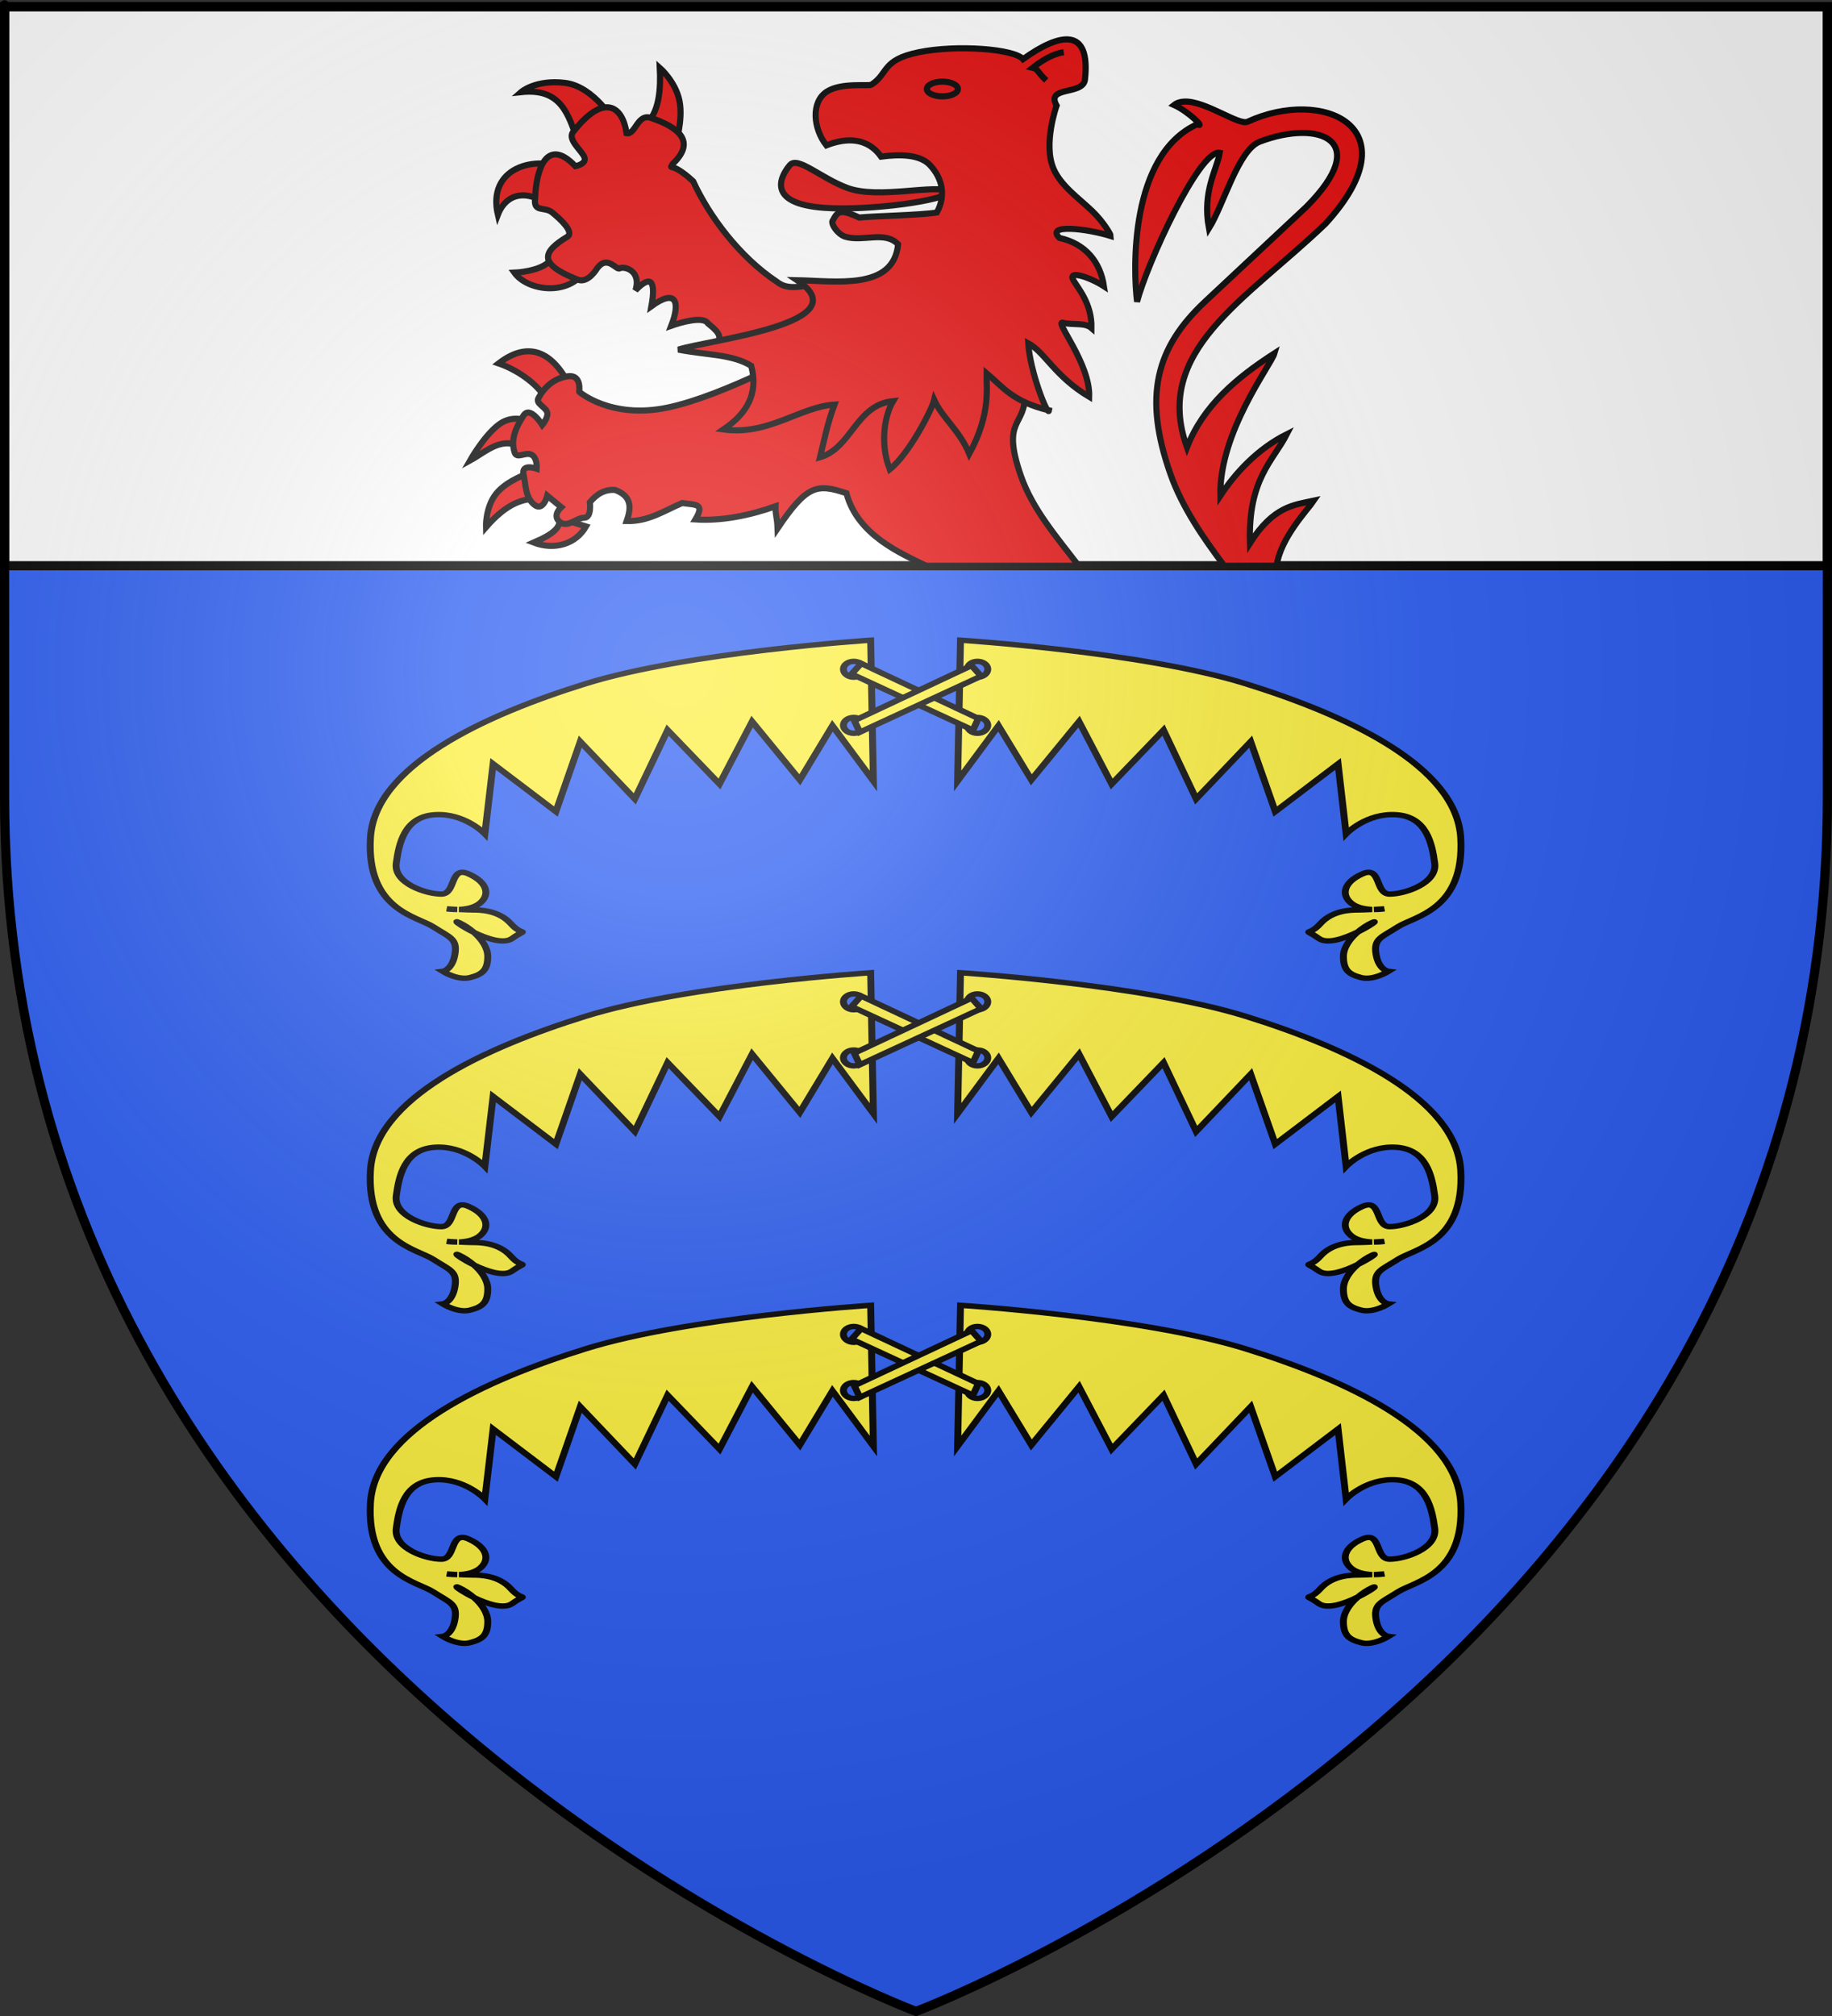 <?xml version="1.0" encoding="UTF-8" standalone="no"?>
<svg
   xmlns:dc="http://purl.org/dc/elements/1.1/"
   xmlns:cc="http://web.resource.org/cc/"
   xmlns:rdf="http://www.w3.org/1999/02/22-rdf-syntax-ns#"
   xmlns:svg="http://www.w3.org/2000/svg"
   xmlns="http://www.w3.org/2000/svg"
   xmlns:xlink="http://www.w3.org/1999/xlink"
   xmlns:sodipodi="http://sodipodi.sourceforge.net/DTD/sodipodi-0.dtd"
   xmlns:inkscape="http://www.inkscape.org/namespaces/inkscape"
   height="660"
   width="600"
   version="1.0"
   id="svg2"
   sodipodi:version="0.32"
   inkscape:version="0.45.1"
   sodipodi:docname="Blason ville fr Gex (Ain).svg"
   sodipodi:docbase="C:\Users\Jany\Documents\aaaOuiqui\Blasons\Blasons Ain"
   inkscape:export-filename="/Users/olivier/Desktop/Blason Rouge/Blason_Vide_3D.png"
   inkscape:export-xdpi="144"
   inkscape:export-ydpi="144"
   inkscape:output_extension="org.inkscape.output.svg.inkscape">
  <rect width="100%" height="100%" fill="#333333" stroke="none"/>
  <sodipodi:namedview
     inkscape:window-height="814"
     inkscape:window-width="1152"
     inkscape:pageshadow="2"
     inkscape:pageopacity="0.0"
     guidetolerance="10.0"
     gridtolerance="10.0"
     objecttolerance="10.0"
     borderopacity="1.0"
     bordercolor="#666666"
     pagecolor="#ffffff"
     id="base"
     showgrid="false"
     height="660px"
     inkscape:zoom="0.63"
     inkscape:cx="-48.550441"
     inkscape:cy="195.63908"
     inkscape:window-x="-8"
     inkscape:window-y="-8"
     inkscape:current-layer="layer3"
     showguides="true"
     inkscape:guide-bbox="true" />
  <desc
     id="desc4">Flag of Canton of Valais (Wallis)</desc>
  <defs
     id="defs6">
    <linearGradient
       id="linearGradient2893">
      <stop
         style="stop-color:white;stop-opacity:0.314;"
         offset="0"
         id="stop2895" />
      <stop
         id="stop2897"
         offset="0.19"
         style="stop-color:white;stop-opacity:0.251;" />
      <stop
         style="stop-color:#6b6b6b;stop-opacity:0.125;"
         offset="0.6"
         id="stop2901" />
      <stop
         style="stop-color:black;stop-opacity:0.125;"
         offset="1"
         id="stop2899" />
    </linearGradient>
    <radialGradient
       inkscape:collect="always"
       xlink:href="#linearGradient2893"
       id="radialGradient3163"
       gradientUnits="userSpaceOnUse"
       gradientTransform="matrix(1.353,0,0,1.349,-77.629,-85.747)"
       cx="221.445"
       cy="226.331"
       fx="221.445"
       fy="226.331"
       r="300" />
  </defs>
  <g
     inkscape:groupmode="layer"
     id="layer3"
     inkscape:label="Fond écu"
     style="display:inline">
    <path
       id="path2855"
       style="fill:#2b5df2;fill-opacity:1;fill-rule:evenodd;stroke:none;stroke-width:1px;stroke-linecap:butt;stroke-linejoin:miter;stroke-opacity:1"
       d="M 300,658.5 C 300,658.5 598.5,546.18 598.5,260.728 C 598.5,-24.723 598.5,2.176 598.5,2.176 L 1.5,2.176 L 1.5,260.728 C 1.5,546.18 300,658.5 300,658.5 z "
       sodipodi:nodetypes="cccccc" />
    <path
       style="fill:#ffffff;fill-opacity:1;fill-rule:evenodd;stroke:#000000;stroke-width:3;stroke-linecap:butt;stroke-linejoin:miter;stroke-miterlimit:4;stroke-opacity:1;display:inline"
       d="M 1.5,2.188 L 1.5,185.219 L 598.5,185.219 C 598.5,91.803 598.5,2.188 598.5,2.188 L 1.5,2.188 z "
       id="path27726" />
    <g
       id="g36473">
      <path
         d="M 191.844,88.318 C 186.345,97.145 172.79,95.295 168.46,89.266 C 168.46,89.266 177.153,88.943 180.22,85.271 C 184.383,80.289 185.171,79.845 185.782,80.931 L 191.844,88.318 z "
         style="fill:#e20909;fill-opacity:1;fill-rule:evenodd;stroke:#000000;stroke-width:2;stroke-linecap:butt;stroke-linejoin:miter;stroke-miterlimit:4;stroke-dasharray:none;stroke-opacity:1;display:inline"
         id="path1994"
         sodipodi:nodetypes="ccscc" />
      <path
         d="M 178.963,66.913 C 173.055,62.298 165.931,62.826 163.051,70.322 C 159.546,55.311 174.511,50.09 187.298,55.736 L 178.963,66.913 z "
         style="fill:#e20909;fill-opacity:1;fill-rule:evenodd;stroke:#000000;stroke-width:2;stroke-linecap:butt;stroke-linejoin:miter;stroke-miterlimit:4;stroke-dasharray:none;stroke-opacity:1;display:inline"
         id="path1996"
         sodipodi:nodetypes="cccc" />
      <path
         d="M 189.192,46.075 C 186.094,37.599 183.955,28.725 170.628,30.163 C 170.628,30.163 175.369,25.964 185.025,27.132 C 194.633,28.294 201.634,40.197 201.127,40.392 L 189.192,46.075 z "
         style="fill:#e20909;fill-opacity:1;fill-rule:evenodd;stroke:#000000;stroke-width:2;stroke-linecap:butt;stroke-linejoin:miter;stroke-miterlimit:4;stroke-dasharray:none;stroke-opacity:1;display:inline"
         id="path1998"
         sodipodi:nodetypes="ccscc" />
      <path
         d="M 211.166,40.96 C 216.037,37.104 216.427,28.781 216.092,22.207 C 216.092,22.207 221.254,26.706 222.532,33.004 C 223.811,39.303 221.206,47.401 221.206,47.401 L 211.166,40.96 z "
         style="fill:#e20909;fill-opacity:1;fill-rule:evenodd;stroke:#000000;stroke-width:2;stroke-linecap:butt;stroke-linejoin:miter;stroke-miterlimit:4;stroke-dasharray:none;stroke-opacity:1;display:inline"
         id="path2000"
         sodipodi:nodetypes="ccscc" />
      <path
         d="M 241.286,115.786 L 234.656,112.518 C 237.06,109.957 234.316,107.911 231.815,105.841 C 230.33,103.381 222.835,105.585 219.84,106.649 C 222.911,98.766 221.412,94.392 213.347,100.235 C 214.701,92.748 213.667,89.338 208.127,95.041 C 209.977,89.152 205.333,87.187 203.116,87.75 C 202.067,88.974 199.118,83.187 195.633,87.75 C 195.633,87.75 192.602,92.96 189.192,91.539 C 175.765,86.297 177.89,82.333 185.782,77.521 C 188.238,76.024 183.415,71.648 180.857,69.565 C 178.3,67.481 174.606,69.754 175.269,64.829 C 175.534,55.911 178.941,44.418 188.435,54.41 C 188.435,54.41 192.105,53.747 191.43,51.592 C 190.755,49.437 185.735,45.791 187.677,43.234 C 197.929,30.104 203.992,34.908 205.199,43.612 C 208.183,44.228 208.727,36.84 213.44,38.687 C 221.388,41.42 228.476,45.948 220.325,53.642 C 219.14,56.106 219.351,52.299 227.018,59.353 C 232.333,70.91 242.236,84.148 254.442,92.245 C 259.52,96.31 265.616,91.594 268.979,94.314 C 272.343,97.034 274.437,98.737 274.437,98.737 L 241.286,115.786 z "
         style="fill:#e20909;fill-opacity:1;fill-rule:evenodd;stroke:#000000;stroke-width:2;stroke-linecap:butt;stroke-linejoin:miter;stroke-miterlimit:4;stroke-dasharray:none;stroke-opacity:1;display:inline"
         id="path2002"
         sodipodi:nodetypes="cccccccccssccsccccccscc" />
      <path
         d="M 178.846,131.076 C 177.194,126.734 170.214,121.327 163.306,118.97 C 172.31,112.026 179.995,114.422 185.711,124.661 L 178.846,131.076 z "
         style="fill:#e20909;fill-opacity:1;fill-rule:evenodd;stroke:#000000;stroke-width:2;stroke-linecap:butt;stroke-linejoin:miter;stroke-miterlimit:4;stroke-dasharray:none;stroke-opacity:1;display:inline"
         id="path2014"
         sodipodi:nodetypes="cccc" />
      <path
         d="M 171.613,147.015 C 164.715,142.24 159.524,147.706 153.932,150.766 C 153.932,150.766 158.761,142.209 163.717,138.743 C 168.528,135.378 173.756,138.175 173.756,138.175 L 171.613,147.015 z "
         style="fill:#e20909;fill-opacity:1;fill-rule:evenodd;stroke:#000000;stroke-width:2;stroke-linecap:butt;stroke-linejoin:miter;stroke-miterlimit:4;stroke-dasharray:none;stroke-opacity:1;display:inline"
         id="path2016"
         sodipodi:nodetypes="ccscc" />
      <path
         d="M 176.301,163.223 C 171.439,163.27 166.263,164.446 159.156,172.6 C 159.156,172.6 158.922,166.07 162.505,161.616 C 166.088,157.162 173.489,154.785 173.489,154.785 L 176.301,163.223 z "
         style="fill:#e20909;fill-opacity:1;fill-rule:evenodd;stroke:#000000;stroke-width:2;stroke-linecap:butt;stroke-linejoin:miter;stroke-miterlimit:4;stroke-dasharray:none;stroke-opacity:1;display:inline"
         id="path2018" />
      <path
         d="M 183.432,169.669 C 183.333,172.49 182.125,174.46 174.801,177.627 C 181.604,180.227 188.614,178.128 191.925,172.349 L 183.432,169.669 z "
         style="fill:#e20909;fill-opacity:1;fill-rule:evenodd;stroke:#000000;stroke-width:2;stroke-linecap:butt;stroke-linejoin:miter;stroke-miterlimit:4;stroke-dasharray:none;stroke-opacity:1;display:inline"
         id="path2020"
         sodipodi:nodetypes="cccc" />
      <path
         d="M 310.997,62.745 C 309.975,65.618 284.715,69.076 270.08,68.049 C 250.221,66.656 256.002,57.158 258.714,54.031 C 261.299,51.051 268.791,58.314 277.608,61.559 C 287.837,65.323 306.819,60.071 310.997,62.745 z "
         style="fill:#e20909;fill-opacity:1;fill-rule:evenodd;stroke:#000000;stroke-width:2;stroke-linecap:butt;stroke-linejoin:miter;stroke-miterlimit:4;stroke-dasharray:none;stroke-opacity:1;display:inline"
         id="path2032"
         sodipodi:nodetypes="csssc" />
      <path
         id="path33564"
         d="M 387.906 33.25 C 386.625 33.299 385.463 33.634 384.531 34.375 C 389.303 36.525 394.956 42.186 392.125 40.656 C 369.859 50.756 371.11 88.611 372.406 98.781 C 375.365 86.998 392.796 48.756 399.469 50.031 C 398.671 55.283 393.659 62.506 395.938 74.781 C 400.766 67.054 405.529 49.052 412.594 46.375 C 432.004 39.021 449.669 45.807 427.844 67.719 L 394.625 98.781 C 378.604 113.769 374.312 129.701 383.375 155.312 C 387.219 166.177 394.097 176.075 400.938 185.219 L 418.125 185.219 C 419.333 176.122 428.345 166.793 430.281 163.906 C 423.832 165.307 417.077 165.671 409.375 177.812 C 408.695 156.829 416.943 150.94 421.438 142.156 C 411.844 146.957 404.612 154.792 399.688 162.281 C 399.225 141.503 416.298 119.486 417.406 115.656 C 405.002 123.647 394.068 132.81 388.75 146.469 C 377.393 114.791 408.001 98.26 434.125 73.25 C 463.214 41.438 433.009 28.589 408.625 39.844 C 405.737 41.177 394.825 32.987 387.906 33.25 z M 333.281 110.844 L 265.25 114.062 C 265.25 114.062 237.244 129.553 218.625 133.438 C 200.006 137.322 189.688 128.25 189.688 128.25 C 189.687 128.25 190.626 122.518 185.938 123.188 C 181.249 123.857 178.054 127.058 176.312 130.406 C 175.442 132.081 178.372 133.092 179.125 134.75 C 179.878 136.408 177.594 139.125 177.594 139.125 C 177.594 139.125 173.612 132.683 171.469 136.031 C 169.326 139.38 167.058 143.539 168.531 148.094 C 169.268 150.371 172.005 147.873 174.031 148.844 C 176.057 149.815 175.781 153.438 175.781 153.438 C 175.781 153.438 170.665 151.629 171.469 155.312 C 172.272 158.996 172.022 162.808 174.969 165.219 C 177.916 167.63 179.25 162.281 179.25 162.281 L 183.812 166.031 C 183.812 166.031 180.736 168.701 183.281 170.844 C 185.826 172.987 188.767 169.5 191.312 169.5 C 193.858 169.5 193.188 164.438 193.188 164.438 C 195.334 161.854 197.898 160.142 201.469 160.406 C 207.071 162.494 206.708 166.388 205.25 170.594 C 212.398 170.781 217.604 167.13 223.438 164.688 C 227.842 165.358 230.969 164.703 227.75 170.062 C 236.238 170.632 245.595 168.74 254 165.75 C 253.889 168.489 254.509 169.079 254.656 173 C 264.301 158.712 267.574 158.254 277.219 161.469 C 280.844 175.249 295.133 181.183 303.312 185.219 L 353.281 185.219 C 346.22 176.012 338.145 166.7 334.375 155.844 C 327.711 136.656 335.955 140.064 335.688 128.812 C 335.42 117.561 333.281 110.844 333.281 110.844 z "
         style="fill:#e20909;fill-opacity:1;fill-rule:evenodd;stroke:#000000;stroke-width:2;stroke-linecap:butt;stroke-linejoin:miter;stroke-miterlimit:4;stroke-opacity:1;display:inline;stroke-dasharray:none" />
      <path
         d="M 304.557,54.031 C 301.329,50.6 294.987,50.426 288.55,51.284 C 287.471,49.813 282.751,42.848 270.648,47.59 C 266.286,42.058 265.554,33.327 270.838,29.973 C 275.672,26.905 284.459,28.324 285.424,27.7 C 291.079,24.043 288.63,19.607 300.957,17.092 C 313.365,14.561 332.19,16.007 335.055,19.365 C 347.005,10.8 357.321,8.589 355.324,26.185 C 354.502,31.244 342.432,28.088 346.05,34.572 C 346.05,34.572 341.518,47.212 345.095,55.357 C 347.54,60.925 353.45,64.973 357.775,69.15 C 361.445,72.693 363.796,76.776 363.796,77.275 C 356.116,74.865 342.198,73.197 346.989,77.9 C 355.555,79.762 360.384,85.835 361.555,93.723 C 357.14,90.858 349.549,88.213 351.536,91.728 C 352.959,94.247 357.648,99.37 357.473,107.407 C 355.267,105.477 351.362,106.509 348.099,105.656 C 345.141,104.882 357.097,118.977 356.722,129.905 C 345.435,123.197 342.241,115.319 336.76,112.376 C 337.284,121.512 343.248,136.706 343.58,134.351 C 331.563,131.495 328.349,126.561 323.107,122.174 C 322.967,126.361 324.732,135.274 317.446,148.558 C 314.138,140.693 308.876,137.166 305.955,130.941 C 305.178,134.189 297.627,148.791 291.387,153.653 C 287.931,144.571 290.015,135.377 292.501,131.317 C 280.356,132.483 278.904,146.696 268.564,149.695 C 270.126,143.293 270.921,138.9 273.3,132.456 C 262.039,133.167 251.599,142.675 236.929,140.602 C 244.523,135.481 248.512,128.918 246.022,119.764 C 239.782,115.937 231.784,116.32 222.154,114.46 C 232.183,111.217 282.264,105.879 261.044,91.728 C 273.731,91.978 292.669,95.132 294.138,79.983 C 289.878,75.465 282.867,79.231 276.899,77.521 C 274.384,76.8 271.667,72.907 272.862,72.016 C 274.555,68.438 276.274,68.964 281.42,71.212 C 286.31,70.724 301.832,70.431 306.83,69.565 C 309.888,63.965 308.603,58.333 304.557,54.031 z "
         style="fill:#e20909;fill-opacity:1;fill-rule:evenodd;stroke:#000000;stroke-width:2;stroke-linecap:butt;stroke-linejoin:miter;stroke-miterlimit:4;stroke-dasharray:none;stroke-opacity:1;display:inline"
         id="path2034"
         sodipodi:nodetypes="cccssscccsscccscscccccccccccccccscccc" />
      <path
         d="M 313.733,29.14 C 313.735,30.473 311.456,31.553 308.643,31.553 C 305.83,31.553 303.551,30.473 303.553,29.14 C 303.551,27.808 305.83,26.728 308.643,26.728 C 311.456,26.728 313.735,27.808 313.733,29.14 z "
         style="fill:#e20909;fill-opacity:1;fill-rule:evenodd;stroke:#000000;stroke-width:2;stroke-linecap:butt;stroke-linejoin:miter;stroke-miterlimit:4;stroke-dasharray:none;stroke-opacity:1;display:inline"
         id="path2036" />
      <path
         sodipodi:nodetypes="ccc"
         id="path2233"
         d="M 342.651,26.326 C 339.726,23.591 340.026,22.604 338.193,22.187 C 342.912,18.478 346.202,17.417 348.382,17.093"
         style="fill:#e20909;fill-opacity:0.75;fill-rule:evenodd;stroke:#000000;stroke-width:2;stroke-linecap:butt;stroke-linejoin:miter;stroke-miterlimit:4;stroke-dasharray:none;stroke-opacity:1" />
    </g>
    <g
       id="g39270"
       transform="translate(6.163,0)"
       style="fill:#fcef3c;stroke:#000000;stroke-opacity:1;stroke-width:2;stroke-miterlimit:4;stroke-dasharray:none">
      <g
         transform="matrix(0.651,0,0,0.505,97.909,104.699)"
         id="g39234"
         inkscape:label="Meubles"
         style="fill:#fcef3c;stroke:#000000;stroke-opacity:1;stroke-width:3.488;stroke-miterlimit:4;stroke-dasharray:none">
        <g
           id="g2216"
           style="fill:#fcef3c;stroke:#000000;stroke-width:1.049;stroke-opacity:1;stroke-miterlimit:4;stroke-dasharray:none"
           transform="matrix(3.325,0,0,3.325,-105.153,-129.683)">
          <path
             id="path2161"
             d="M 115.281,101.469 C 115.281,101.469 87.655,103.751 72.188,109.938 C 56.72,116.125 40.212,126.007 39.594,140.031 C 38.975,154.055 46.619,155.281 49.094,157.344 C 51.569,159.406 52.787,159.625 52.375,162.719 C 51.963,165.812 50.531,166.031 50.531,166.031 C 50.531,166.031 52.8,167.869 54.656,167.25 C 56.512,166.631 57.344,165.806 57.344,163.125 C 57.344,161.449 56.449,159.792 55.281,158.469 C 57.244,159.686 59.789,160.764 61.031,159.625 C 63.506,157.356 62.7,159.431 60.844,156.75 C 58.988,154.069 56.094,154.062 55.062,154.062 C 54.609,154.062 53.768,154.013 53,153.969 C 54.031,153.917 55.269,153.637 56.094,152.812 C 57.744,151.163 57.325,148.681 54.438,147.031 C 51.55,145.381 52.581,150.969 50.312,150.969 C 48.044,150.969 43.088,148.887 43.5,144.969 C 43.912,141.05 44.744,135.912 49.281,135.5 C 53.818,135.088 56.906,139.219 56.906,139.219 L 58.156,125.594 L 67.656,134.875 L 71.344,121.25 L 79.594,132.406 L 84.562,119 L 92.406,129.5 L 97.344,117.344 L 104.562,128.688 L 109.5,118.156 L 115.688,128.906 L 115.281,101.469 z M 112.719,105.594 C 113.573,105.594 114.25,106.271 114.25,107.125 C 114.25,107.979 113.573,108.688 112.719,108.688 C 111.865,108.688 111.156,107.979 111.156,107.125 C 111.156,106.271 111.865,105.594 112.719,105.594 z M 112.719,116.531 C 113.573,116.531 114.25,117.209 114.25,118.062 C 114.25,118.916 113.573,119.625 112.719,119.625 C 111.865,119.625 111.156,118.916 111.156,118.062 C 111.156,117.209 111.865,116.531 112.719,116.531 z M 51.156,153.844 C 51.156,153.844 51.868,153.917 52.719,153.969 C 51.83,153.982 51.156,153.844 51.156,153.844 z M 52.656,156.375 C 52.657,156.355 52.67,156.358 52.719,156.375 C 52.776,156.395 52.871,156.454 53,156.531 C 53.751,156.982 54.532,157.642 55.219,158.406 C 53.764,157.494 52.653,156.512 52.656,156.375 z "
             style="fill:#fcef3c;fill-rule:evenodd;stroke:#000000;stroke-width:1.049;stroke-linecap:butt;stroke-linejoin:miter;stroke-opacity:1;stroke-miterlimit:4;stroke-dasharray:none" />
          <path
             id="path2174"
             d="M 128.875,101.469 L 128.438,128.906 L 134.625,118.156 L 139.594,128.688 L 146.812,117.344 L 151.75,129.5 L 159.594,119 L 164.531,132.406 L 172.781,121.25 L 176.5,134.875 L 186,125.594 L 187.219,139.219 C 187.219,139.219 190.307,135.088 194.844,135.5 C 199.381,135.912 200.213,141.05 200.625,144.969 C 201.037,148.887 196.081,150.969 193.812,150.969 C 191.544,150.969 192.575,145.381 189.688,147.031 C 186.8,148.681 186.413,151.163 188.062,152.812 C 188.887,153.637 190.125,153.917 191.156,153.969 C 190.388,154.013 189.548,154.062 189.094,154.062 C 188.063,154.062 185.169,154.069 183.312,156.75 C 181.456,159.431 180.619,157.356 183.094,159.625 C 184.374,160.799 187.016,159.604 189,158.344 C 189.672,157.609 190.427,156.969 191.156,156.531 C 192.152,155.934 190.851,157.168 189,158.344 C 187.773,159.687 186.812,161.392 186.812,163.125 C 186.812,165.806 187.644,166.631 189.5,167.25 C 191.356,167.869 193.625,166.031 193.625,166.031 C 193.625,166.031 192.162,165.812 191.75,162.719 C 191.338,159.625 192.588,159.406 195.062,157.344 C 197.537,155.281 205.181,154.055 204.562,140.031 C 203.944,126.007 187.436,116.125 171.969,109.938 C 156.501,103.751 128.875,101.469 128.875,101.469 z M 131.438,105.594 C 132.291,105.594 133,106.271 133,107.125 C 133,107.979 132.291,108.688 131.438,108.688 C 130.584,108.688 129.906,107.979 129.906,107.125 C 129.906,106.271 130.584,105.594 131.438,105.594 z M 131.438,116.531 C 132.291,116.531 133,117.209 133,118.062 C 133,118.916 132.291,119.625 131.438,119.625 C 130.584,119.625 129.906,118.916 129.906,118.062 C 129.906,117.209 130.584,116.531 131.438,116.531 z M 193,153.844 C 193,153.844 192.326,153.982 191.438,153.969 C 192.288,153.917 193,153.844 193,153.844 z "
             style="fill:#fcef3c;fill-rule:evenodd;stroke:#000000;stroke-width:1.049;stroke-linecap:butt;stroke-linejoin:miter;stroke-opacity:1;stroke-miterlimit:4;stroke-dasharray:none" />
        </g>
        <g
           id="g2212"
           style="fill:#fcef3c;stroke-width:1.049;stroke:#000000;stroke-opacity:1;stroke-miterlimit:4;stroke-dasharray:none"
           transform="matrix(3.325,0,0,3.325,-105.153,-129.683)">
          <path
             id="path2180"
             d="M 112.397,108.066 L 130.752,118.997 L 131.577,116.728 L 113.841,106.004 L 112.397,108.066 z "
             style="fill:#fcef3c;fill-rule:evenodd;stroke:#000000;stroke-width:1.049;stroke-linecap:butt;stroke-linejoin:miter;stroke-opacity:1;stroke-miterlimit:4;stroke-dasharray:none" />
          <path
             style="fill:#fcef3c;fill-rule:evenodd;stroke:#000000;stroke-width:1.049;stroke-linecap:butt;stroke-linejoin:miter;stroke-opacity:1;stroke-miterlimit:4;stroke-dasharray:none"
             d="M 131.989,108.479 L 113.635,119.409 L 112.81,117.141 L 130.546,106.416 L 131.989,108.479 z "
             id="path2182" />
        </g>
      </g>
      <g
         transform="matrix(0.651,0,0,0.505,97.909,213.571)"
         id="g39256"
         inkscape:label="Meubles"
         style="fill:#fcef3c;stroke:#000000;stroke-opacity:1;stroke-width:3.488;stroke-miterlimit:4;stroke-dasharray:none">
        <g
           id="g39258"
           style="fill:#fcef3c;stroke:#000000;stroke-width:1.049;stroke-opacity:1;stroke-miterlimit:4;stroke-dasharray:none"
           transform="matrix(3.325,0,0,3.325,-105.153,-129.683)">
          <path
             id="path39260"
             d="M 115.281,101.469 C 115.281,101.469 87.655,103.751 72.188,109.938 C 56.72,116.125 40.212,126.007 39.594,140.031 C 38.975,154.055 46.619,155.281 49.094,157.344 C 51.569,159.406 52.787,159.625 52.375,162.719 C 51.963,165.812 50.531,166.031 50.531,166.031 C 50.531,166.031 52.8,167.869 54.656,167.25 C 56.512,166.631 57.344,165.806 57.344,163.125 C 57.344,161.449 56.449,159.792 55.281,158.469 C 57.244,159.686 59.789,160.764 61.031,159.625 C 63.506,157.356 62.7,159.431 60.844,156.75 C 58.988,154.069 56.094,154.062 55.062,154.062 C 54.609,154.062 53.768,154.013 53,153.969 C 54.031,153.917 55.269,153.637 56.094,152.812 C 57.744,151.163 57.325,148.681 54.438,147.031 C 51.55,145.381 52.581,150.969 50.312,150.969 C 48.044,150.969 43.088,148.887 43.5,144.969 C 43.912,141.05 44.744,135.912 49.281,135.5 C 53.818,135.088 56.906,139.219 56.906,139.219 L 58.156,125.594 L 67.656,134.875 L 71.344,121.25 L 79.594,132.406 L 84.562,119 L 92.406,129.5 L 97.344,117.344 L 104.562,128.688 L 109.5,118.156 L 115.688,128.906 L 115.281,101.469 z M 112.719,105.594 C 113.573,105.594 114.25,106.271 114.25,107.125 C 114.25,107.979 113.573,108.688 112.719,108.688 C 111.865,108.688 111.156,107.979 111.156,107.125 C 111.156,106.271 111.865,105.594 112.719,105.594 z M 112.719,116.531 C 113.573,116.531 114.25,117.209 114.25,118.062 C 114.25,118.916 113.573,119.625 112.719,119.625 C 111.865,119.625 111.156,118.916 111.156,118.062 C 111.156,117.209 111.865,116.531 112.719,116.531 z M 51.156,153.844 C 51.156,153.844 51.868,153.917 52.719,153.969 C 51.83,153.982 51.156,153.844 51.156,153.844 z M 52.656,156.375 C 52.657,156.355 52.67,156.358 52.719,156.375 C 52.776,156.395 52.871,156.454 53,156.531 C 53.751,156.982 54.532,157.642 55.219,158.406 C 53.764,157.494 52.653,156.512 52.656,156.375 z "
             style="fill:#fcef3c;fill-rule:evenodd;stroke:#000000;stroke-width:1.049;stroke-linecap:butt;stroke-linejoin:miter;stroke-opacity:1;stroke-miterlimit:4;stroke-dasharray:none" />
          <path
             id="path39262"
             d="M 128.875,101.469 L 128.438,128.906 L 134.625,118.156 L 139.594,128.688 L 146.812,117.344 L 151.75,129.5 L 159.594,119 L 164.531,132.406 L 172.781,121.25 L 176.5,134.875 L 186,125.594 L 187.219,139.219 C 187.219,139.219 190.307,135.088 194.844,135.5 C 199.381,135.912 200.213,141.05 200.625,144.969 C 201.037,148.887 196.081,150.969 193.812,150.969 C 191.544,150.969 192.575,145.381 189.688,147.031 C 186.8,148.681 186.413,151.163 188.062,152.812 C 188.887,153.637 190.125,153.917 191.156,153.969 C 190.388,154.013 189.548,154.062 189.094,154.062 C 188.063,154.062 185.169,154.069 183.312,156.75 C 181.456,159.431 180.619,157.356 183.094,159.625 C 184.374,160.799 187.016,159.604 189,158.344 C 189.672,157.609 190.427,156.969 191.156,156.531 C 192.152,155.934 190.851,157.168 189,158.344 C 187.773,159.687 186.812,161.392 186.812,163.125 C 186.812,165.806 187.644,166.631 189.5,167.25 C 191.356,167.869 193.625,166.031 193.625,166.031 C 193.625,166.031 192.162,165.812 191.75,162.719 C 191.338,159.625 192.588,159.406 195.062,157.344 C 197.537,155.281 205.181,154.055 204.562,140.031 C 203.944,126.007 187.436,116.125 171.969,109.938 C 156.501,103.751 128.875,101.469 128.875,101.469 z M 131.438,105.594 C 132.291,105.594 133,106.271 133,107.125 C 133,107.979 132.291,108.688 131.438,108.688 C 130.584,108.688 129.906,107.979 129.906,107.125 C 129.906,106.271 130.584,105.594 131.438,105.594 z M 131.438,116.531 C 132.291,116.531 133,117.209 133,118.062 C 133,118.916 132.291,119.625 131.438,119.625 C 130.584,119.625 129.906,118.916 129.906,118.062 C 129.906,117.209 130.584,116.531 131.438,116.531 z M 193,153.844 C 193,153.844 192.326,153.982 191.438,153.969 C 192.288,153.917 193,153.844 193,153.844 z "
             style="fill:#fcef3c;fill-rule:evenodd;stroke:#000000;stroke-width:1.049;stroke-linecap:butt;stroke-linejoin:miter;stroke-opacity:1;stroke-miterlimit:4;stroke-dasharray:none" />
        </g>
        <g
           id="g39264"
           style="fill:#fcef3c;stroke-width:1.049;stroke:#000000;stroke-opacity:1;stroke-miterlimit:4;stroke-dasharray:none"
           transform="matrix(3.325,0,0,3.325,-105.153,-129.683)">
          <path
             id="path39266"
             d="M 112.397,108.066 L 130.752,118.997 L 131.577,116.728 L 113.841,106.004 L 112.397,108.066 z "
             style="fill:#fcef3c;fill-rule:evenodd;stroke:#000000;stroke-width:1.049;stroke-linecap:butt;stroke-linejoin:miter;stroke-opacity:1;stroke-miterlimit:4;stroke-dasharray:none" />
          <path
             style="fill:#fcef3c;fill-rule:evenodd;stroke:#000000;stroke-width:1.049;stroke-linecap:butt;stroke-linejoin:miter;stroke-opacity:1;stroke-miterlimit:4;stroke-dasharray:none"
             d="M 131.989,108.479 L 113.635,119.409 L 112.81,117.141 L 130.546,106.416 L 131.989,108.479 z "
             id="path39268" />
        </g>
      </g>
      <g
         inkscape:label="Meubles"
         id="g39242"
         transform="matrix(0.651,0,0,0.505,97.909,322.443)"
         style="fill:#fcef3c;stroke:#000000;stroke-opacity:1;stroke-width:3.488;stroke-miterlimit:4;stroke-dasharray:none">
        <g
           transform="matrix(3.325,0,0,3.325,-105.153,-129.683)"
           style="fill:#fcef3c;stroke:#000000;stroke-width:1.049;stroke-opacity:1;stroke-miterlimit:4;stroke-dasharray:none"
           id="g39244">
          <path
             style="fill:#fcef3c;fill-rule:evenodd;stroke:#000000;stroke-width:1.049;stroke-linecap:butt;stroke-linejoin:miter;stroke-opacity:1;stroke-miterlimit:4;stroke-dasharray:none"
             d="M 115.281,101.469 C 115.281,101.469 87.655,103.751 72.188,109.938 C 56.72,116.125 40.212,126.007 39.594,140.031 C 38.975,154.055 46.619,155.281 49.094,157.344 C 51.569,159.406 52.787,159.625 52.375,162.719 C 51.963,165.812 50.531,166.031 50.531,166.031 C 50.531,166.031 52.8,167.869 54.656,167.25 C 56.512,166.631 57.344,165.806 57.344,163.125 C 57.344,161.449 56.449,159.792 55.281,158.469 C 57.244,159.686 59.789,160.764 61.031,159.625 C 63.506,157.356 62.7,159.431 60.844,156.75 C 58.988,154.069 56.094,154.062 55.062,154.062 C 54.609,154.062 53.768,154.013 53,153.969 C 54.031,153.917 55.269,153.637 56.094,152.812 C 57.744,151.163 57.325,148.681 54.438,147.031 C 51.55,145.381 52.581,150.969 50.312,150.969 C 48.044,150.969 43.088,148.887 43.5,144.969 C 43.912,141.05 44.744,135.912 49.281,135.5 C 53.818,135.088 56.906,139.219 56.906,139.219 L 58.156,125.594 L 67.656,134.875 L 71.344,121.25 L 79.594,132.406 L 84.562,119 L 92.406,129.5 L 97.344,117.344 L 104.562,128.688 L 109.5,118.156 L 115.688,128.906 L 115.281,101.469 z M 112.719,105.594 C 113.573,105.594 114.25,106.271 114.25,107.125 C 114.25,107.979 113.573,108.688 112.719,108.688 C 111.865,108.688 111.156,107.979 111.156,107.125 C 111.156,106.271 111.865,105.594 112.719,105.594 z M 112.719,116.531 C 113.573,116.531 114.25,117.209 114.25,118.062 C 114.25,118.916 113.573,119.625 112.719,119.625 C 111.865,119.625 111.156,118.916 111.156,118.062 C 111.156,117.209 111.865,116.531 112.719,116.531 z M 51.156,153.844 C 51.156,153.844 51.868,153.917 52.719,153.969 C 51.83,153.982 51.156,153.844 51.156,153.844 z M 52.656,156.375 C 52.657,156.355 52.67,156.358 52.719,156.375 C 52.776,156.395 52.871,156.454 53,156.531 C 53.751,156.982 54.532,157.642 55.219,158.406 C 53.764,157.494 52.653,156.512 52.656,156.375 z "
             id="path39246" />
          <path
             style="fill:#fcef3c;fill-rule:evenodd;stroke:#000000;stroke-width:1.049;stroke-linecap:butt;stroke-linejoin:miter;stroke-opacity:1;stroke-miterlimit:4;stroke-dasharray:none"
             d="M 128.875,101.469 L 128.438,128.906 L 134.625,118.156 L 139.594,128.688 L 146.812,117.344 L 151.75,129.5 L 159.594,119 L 164.531,132.406 L 172.781,121.25 L 176.5,134.875 L 186,125.594 L 187.219,139.219 C 187.219,139.219 190.307,135.088 194.844,135.5 C 199.381,135.912 200.213,141.05 200.625,144.969 C 201.037,148.887 196.081,150.969 193.812,150.969 C 191.544,150.969 192.575,145.381 189.688,147.031 C 186.8,148.681 186.413,151.163 188.062,152.812 C 188.887,153.637 190.125,153.917 191.156,153.969 C 190.388,154.013 189.548,154.062 189.094,154.062 C 188.063,154.062 185.169,154.069 183.312,156.75 C 181.456,159.431 180.619,157.356 183.094,159.625 C 184.374,160.799 187.016,159.604 189,158.344 C 189.672,157.609 190.427,156.969 191.156,156.531 C 192.152,155.934 190.851,157.168 189,158.344 C 187.773,159.687 186.812,161.392 186.812,163.125 C 186.812,165.806 187.644,166.631 189.5,167.25 C 191.356,167.869 193.625,166.031 193.625,166.031 C 193.625,166.031 192.162,165.812 191.75,162.719 C 191.338,159.625 192.588,159.406 195.062,157.344 C 197.537,155.281 205.181,154.055 204.562,140.031 C 203.944,126.007 187.436,116.125 171.969,109.938 C 156.501,103.751 128.875,101.469 128.875,101.469 z M 131.438,105.594 C 132.291,105.594 133,106.271 133,107.125 C 133,107.979 132.291,108.688 131.438,108.688 C 130.584,108.688 129.906,107.979 129.906,107.125 C 129.906,106.271 130.584,105.594 131.438,105.594 z M 131.438,116.531 C 132.291,116.531 133,117.209 133,118.062 C 133,118.916 132.291,119.625 131.438,119.625 C 130.584,119.625 129.906,118.916 129.906,118.062 C 129.906,117.209 130.584,116.531 131.438,116.531 z M 193,153.844 C 193,153.844 192.326,153.982 191.438,153.969 C 192.288,153.917 193,153.844 193,153.844 z "
             id="path39248" />
        </g>
        <g
           transform="matrix(3.325,0,0,3.325,-105.153,-129.683)"
           style="fill:#fcef3c;stroke-width:1.049;stroke:#000000;stroke-opacity:1;stroke-miterlimit:4;stroke-dasharray:none"
           id="g39250">
          <path
             style="fill:#fcef3c;fill-rule:evenodd;stroke:#000000;stroke-width:1.049;stroke-linecap:butt;stroke-linejoin:miter;stroke-opacity:1;stroke-miterlimit:4;stroke-dasharray:none"
             d="M 112.397,108.066 L 130.752,118.997 L 131.577,116.728 L 113.841,106.004 L 112.397,108.066 z "
             id="path39252" />
          <path
             id="path39254"
             d="M 131.989,108.479 L 113.635,119.409 L 112.81,117.141 L 130.546,106.416 L 131.989,108.479 z "
             style="fill:#fcef3c;fill-rule:evenodd;stroke:#000000;stroke-width:1.049;stroke-linecap:butt;stroke-linejoin:miter;stroke-opacity:1;stroke-miterlimit:4;stroke-dasharray:none" />
        </g>
      </g>
    </g>
  </g>
  <g
     inkscape:groupmode="layer"
     id="layer4"
     inkscape:label="Meubles"
     sodipodi:insensitive="true" />
  <g
     inkscape:groupmode="layer"
     id="layer2"
     inkscape:label="Reflet final"
     sodipodi:insensitive="true">
    <path
       sodipodi:nodetypes="cccccc"
       d="M 300,658.5 C 300,658.5 598.5,546.18 598.5,260.728 C 598.5,-24.723 598.5,2.176 598.5,2.176 L 1.5,2.176 L 1.5,260.728 C 1.5,546.18 300,658.5 300,658.5 z "
       style="opacity:1;fill:url(#radialGradient3163);fill-opacity:1;fill-rule:evenodd;stroke:none;stroke-width:1px;stroke-linecap:butt;stroke-linejoin:miter;stroke-opacity:1"
       id="path2875"
       inkscape:export-xdpi="144"
       inkscape:export-ydpi="144" />
  </g>
  <g
     inkscape:groupmode="layer"
     id="layer1"
     inkscape:label="Contour final"
     sodipodi:insensitive="true">
    <path
       sodipodi:nodetypes="cccccc"
       d="M 300,658.5 C 300,658.5 1.5,546.18 1.5,260.728 C 1.5,-24.723 1.5,2.176 1.5,2.176 L 598.5,2.176 L 598.5,260.728 C 598.5,546.18 300,658.5 300,658.5 z "
       style="opacity:1;fill:none;fill-opacity:1;fill-rule:evenodd;stroke:#000000;stroke-width:3;stroke-linecap:butt;stroke-linejoin:miter;stroke-miterlimit:4;stroke-dasharray:none;stroke-opacity:1"
       id="path1411"
       inkscape:export-xdpi="144"
       inkscape:export-ydpi="144" />
  </g>
</svg>
